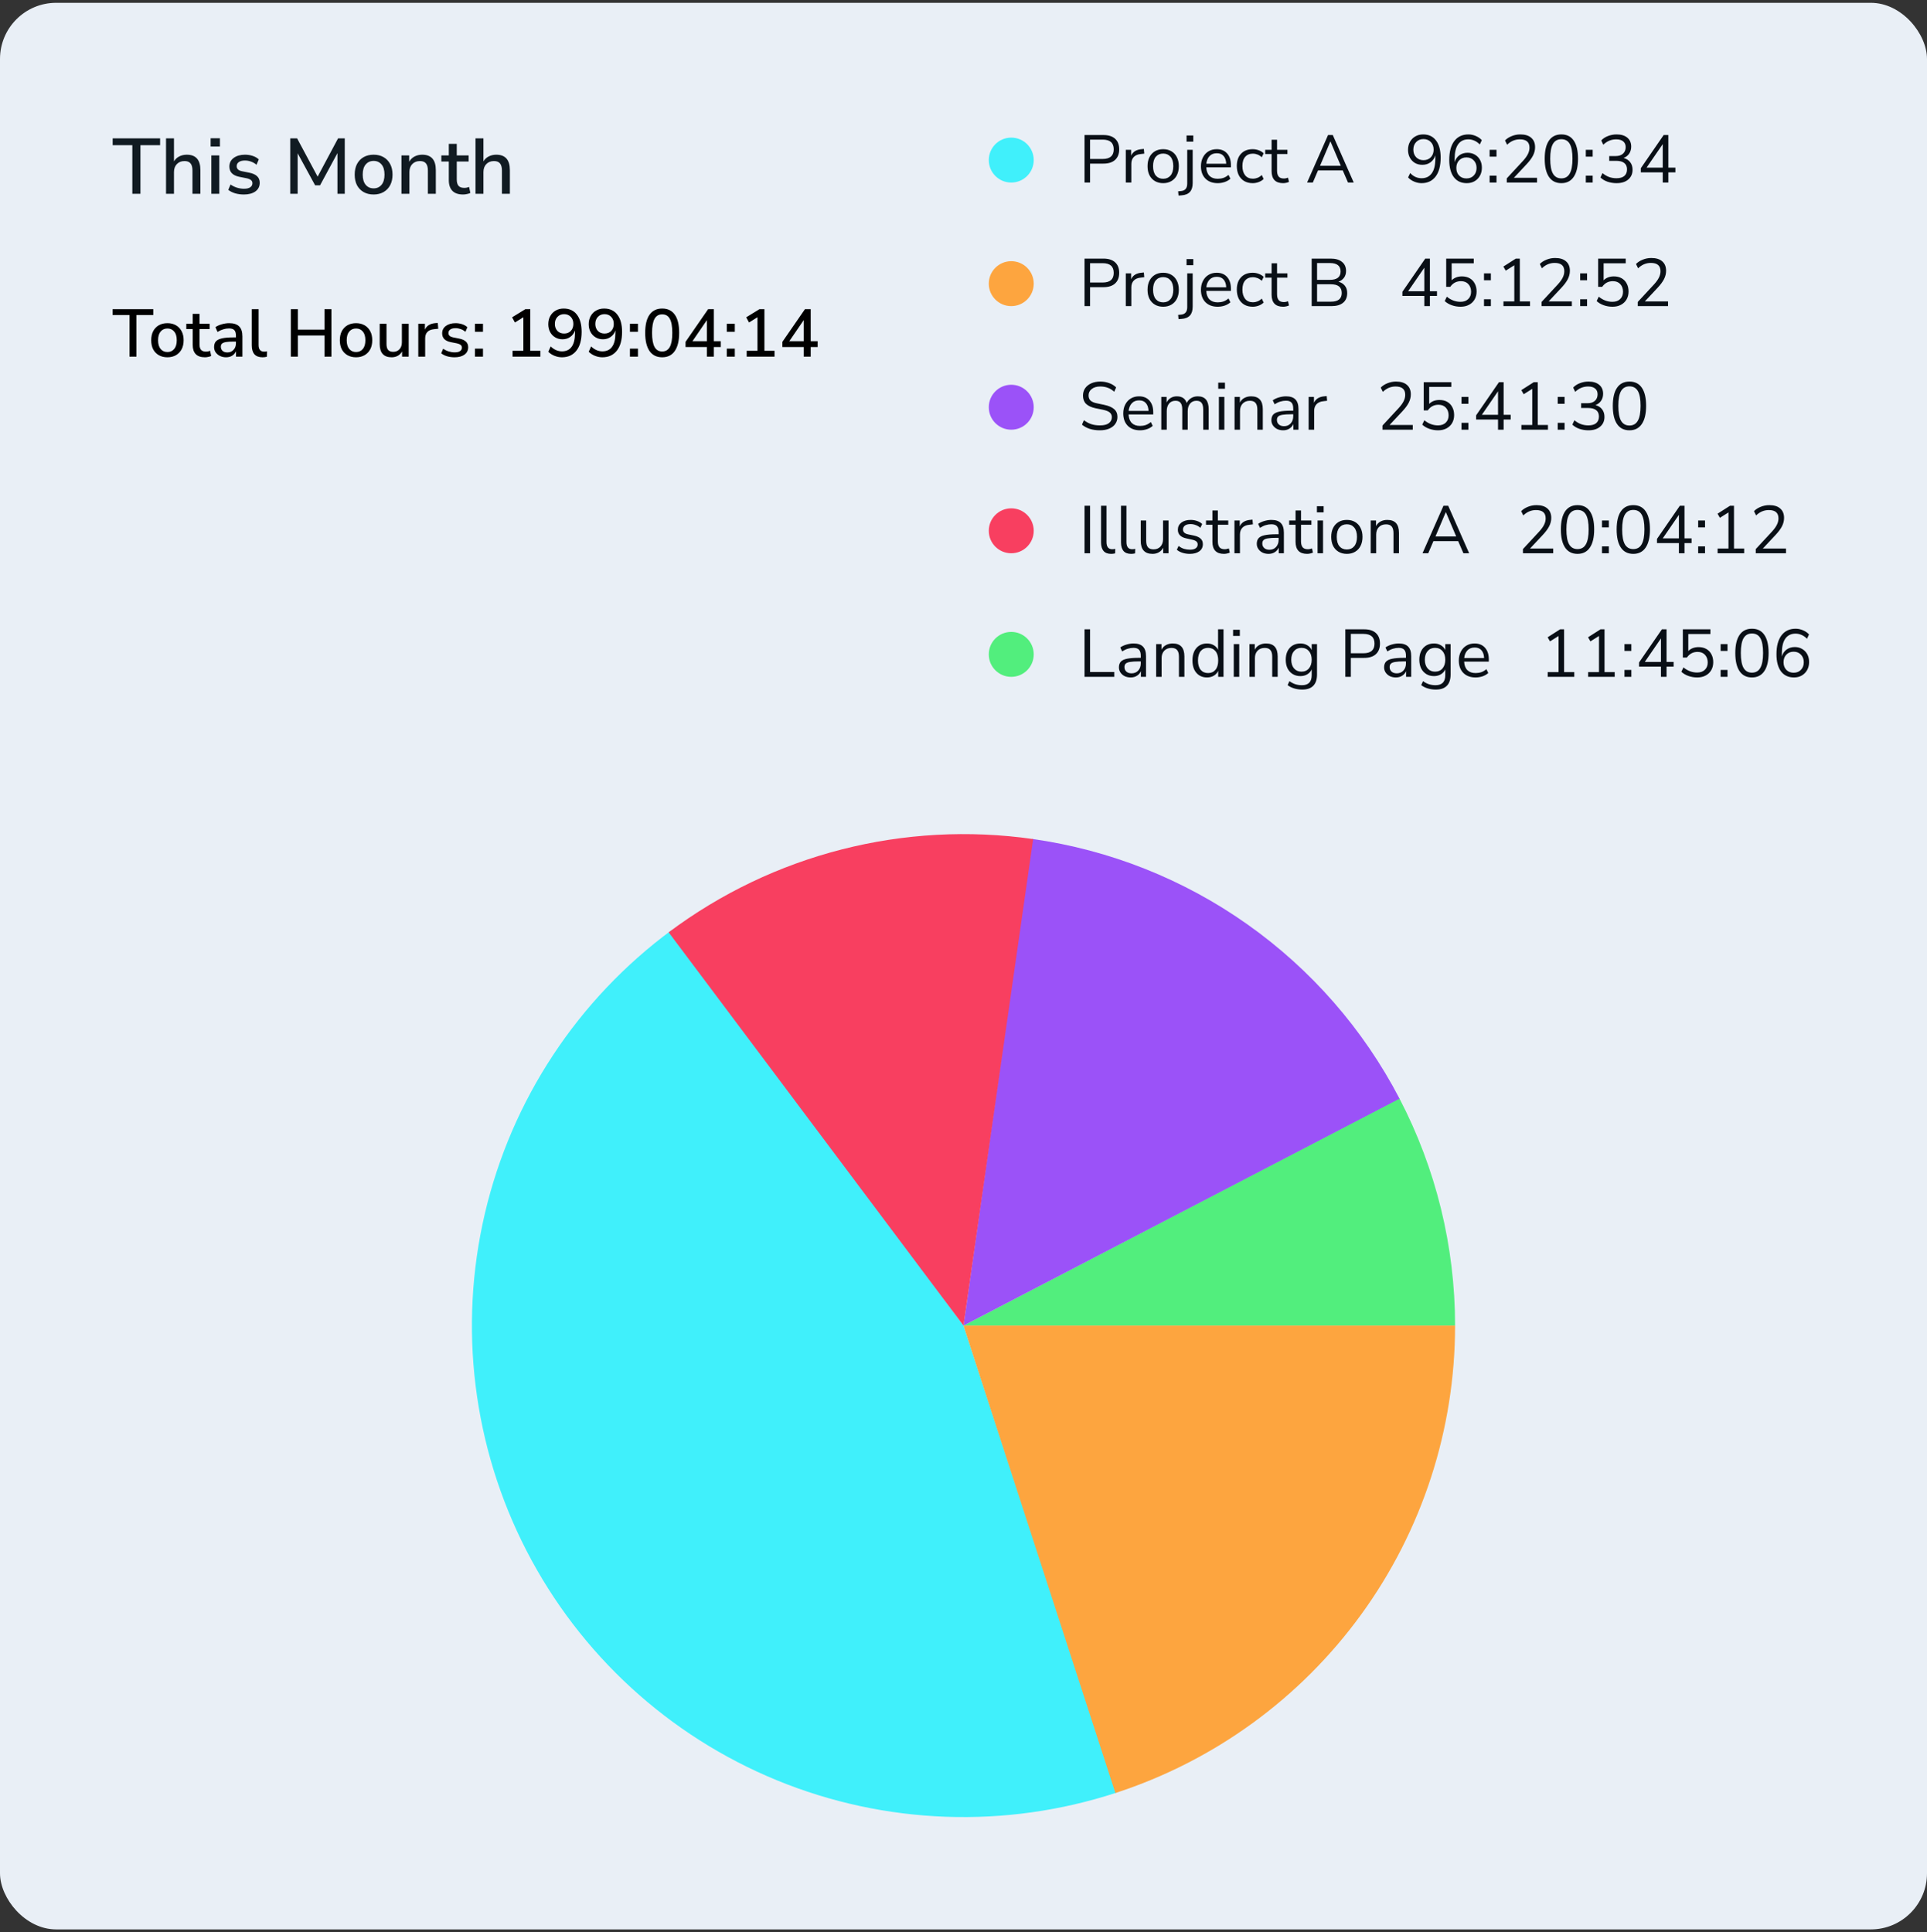 <svg width="343" height="344" viewBox="0 0 343 344" fill="none" xmlns="http://www.w3.org/2000/svg">
<rect x="0" y="0" width="343" height="344" fill="#333333" stroke="none"/>
<rect y="0.5" width="343" height="343" rx="10" fill="#E9EFF6"/>
<path d="M23.556 34.5V25.848H20.056V24.63H28.498V25.848H24.998V34.5H23.556ZM29.553 34.5V24.63H30.967V28.732C31.2 28.34 31.513 28.046 31.905 27.85C32.306 27.645 32.754 27.542 33.249 27.542C34.863 27.542 35.671 28.457 35.671 30.286V34.5H34.257V30.37C34.257 29.782 34.14 29.353 33.907 29.082C33.683 28.811 33.328 28.676 32.843 28.676C32.273 28.676 31.816 28.858 31.471 29.222C31.135 29.577 30.967 30.048 30.967 30.636V34.5H29.553ZM37.493 26.086V24.616H39.145V26.086H37.493ZM37.619 34.5V27.668H39.033V34.5H37.619ZM43.417 34.626C42.857 34.626 42.335 34.556 41.849 34.416C41.364 34.267 40.958 34.061 40.631 33.8L41.037 32.848C41.383 33.091 41.761 33.277 42.171 33.408C42.591 33.539 43.011 33.604 43.431 33.604C43.926 33.604 44.299 33.515 44.551 33.338C44.803 33.161 44.929 32.923 44.929 32.624C44.929 32.381 44.845 32.195 44.677 32.064C44.509 31.924 44.257 31.817 43.921 31.742L42.591 31.476C41.415 31.233 40.827 30.627 40.827 29.656C40.827 29.012 41.084 28.499 41.597 28.116C42.111 27.733 42.783 27.542 43.613 27.542C44.089 27.542 44.542 27.612 44.971 27.752C45.41 27.892 45.774 28.102 46.063 28.382L45.657 29.334C45.377 29.091 45.055 28.905 44.691 28.774C44.327 28.643 43.968 28.578 43.613 28.578C43.128 28.578 42.759 28.671 42.507 28.858C42.255 29.035 42.129 29.278 42.129 29.586C42.129 30.053 42.437 30.351 43.053 30.482L44.383 30.748C44.99 30.869 45.447 31.075 45.755 31.364C46.073 31.653 46.231 32.045 46.231 32.54C46.231 33.193 45.975 33.707 45.461 34.08C44.948 34.444 44.267 34.626 43.417 34.626ZM51.664 34.5V24.63H52.882L56.536 31.448L60.176 24.63H61.366V34.5H60.064V27.262L56.97 32.988H56.088L52.98 27.29V34.5H51.664ZM66.509 34.626C65.818 34.626 65.221 34.481 64.717 34.192C64.213 33.903 63.821 33.497 63.541 32.974C63.27 32.442 63.135 31.812 63.135 31.084C63.135 30.356 63.27 29.731 63.541 29.208C63.821 28.676 64.213 28.265 64.717 27.976C65.221 27.687 65.818 27.542 66.509 27.542C67.181 27.542 67.769 27.687 68.273 27.976C68.777 28.265 69.169 28.676 69.449 29.208C69.729 29.731 69.869 30.356 69.869 31.084C69.869 31.812 69.729 32.442 69.449 32.974C69.169 33.497 68.777 33.903 68.273 34.192C67.769 34.481 67.181 34.626 66.509 34.626ZM66.509 33.534C67.088 33.534 67.554 33.324 67.909 32.904C68.263 32.484 68.441 31.877 68.441 31.084C68.441 30.291 68.263 29.689 67.909 29.278C67.554 28.858 67.088 28.648 66.509 28.648C65.921 28.648 65.45 28.858 65.095 29.278C64.74 29.689 64.563 30.291 64.563 31.084C64.563 31.877 64.74 32.484 65.095 32.904C65.45 33.324 65.921 33.534 66.509 33.534ZM71.457 34.5V27.668H72.829V28.802C73.062 28.391 73.38 28.079 73.781 27.864C74.192 27.649 74.649 27.542 75.153 27.542C76.768 27.542 77.575 28.457 77.575 30.286V34.5H76.161V30.37C76.161 29.782 76.044 29.353 75.811 29.082C75.587 28.811 75.232 28.676 74.747 28.676C74.178 28.676 73.72 28.858 73.375 29.222C73.039 29.577 72.871 30.048 72.871 30.636V34.5H71.457ZM82.435 34.626C81.577 34.626 80.937 34.407 80.517 33.968C80.097 33.529 79.887 32.895 79.887 32.064V28.76H78.557V27.668H79.887V25.61H81.301V27.668H83.415V28.76H81.301V31.952C81.301 32.447 81.404 32.82 81.609 33.072C81.824 33.324 82.169 33.45 82.645 33.45C82.795 33.45 82.939 33.436 83.079 33.408C83.219 33.371 83.359 33.329 83.499 33.282L83.723 34.346C83.583 34.43 83.387 34.495 83.135 34.542C82.893 34.598 82.659 34.626 82.435 34.626ZM84.637 34.5V24.63H86.051V28.732C86.284 28.34 86.597 28.046 86.989 27.85C87.39 27.645 87.838 27.542 88.333 27.542C89.947 27.542 90.755 28.457 90.755 30.286V34.5H89.341V30.37C89.341 29.782 89.224 29.353 88.991 29.082C88.767 28.811 88.412 28.676 87.927 28.676C87.357 28.676 86.9 28.858 86.555 29.222C86.219 29.577 86.051 30.048 86.051 30.636V34.5H84.637Z" fill="#111B22"/>
<path d="M23.048 63.5V56.084H20.048V55.04H27.284V56.084H24.284V63.5H23.048ZM29.806 63.608C29.214 63.608 28.702 63.484 28.27 63.236C27.838 62.988 27.502 62.64 27.262 62.192C27.03 61.736 26.914 61.196 26.914 60.572C26.914 59.948 27.03 59.412 27.262 58.964C27.502 58.508 27.838 58.156 28.27 57.908C28.702 57.66 29.214 57.536 29.806 57.536C30.382 57.536 30.886 57.66 31.318 57.908C31.75 58.156 32.086 58.508 32.326 58.964C32.566 59.412 32.686 59.948 32.686 60.572C32.686 61.196 32.566 61.736 32.326 62.192C32.086 62.64 31.75 62.988 31.318 63.236C30.886 63.484 30.382 63.608 29.806 63.608ZM29.806 62.672C30.302 62.672 30.702 62.492 31.006 62.132C31.31 61.772 31.462 61.252 31.462 60.572C31.462 59.892 31.31 59.376 31.006 59.024C30.702 58.664 30.302 58.484 29.806 58.484C29.302 58.484 28.898 58.664 28.594 59.024C28.29 59.376 28.138 59.892 28.138 60.572C28.138 61.252 28.29 61.772 28.594 62.132C28.898 62.492 29.302 62.672 29.806 62.672ZM36.485 63.608C35.749 63.608 35.201 63.42 34.841 63.044C34.481 62.668 34.301 62.124 34.301 61.412V58.58H33.161V57.644H34.301V55.88H35.513V57.644H37.325V58.58H35.513V61.316C35.513 61.74 35.601 62.06 35.777 62.276C35.961 62.492 36.257 62.6 36.665 62.6C36.793 62.6 36.917 62.588 37.037 62.564C37.157 62.532 37.277 62.496 37.397 62.456L37.589 63.368C37.469 63.44 37.301 63.496 37.085 63.536C36.877 63.584 36.677 63.608 36.485 63.608ZM40.243 63.608C39.836 63.608 39.471 63.528 39.151 63.368C38.831 63.208 38.575 62.992 38.383 62.72C38.2 62.448 38.108 62.14 38.108 61.796C38.108 61.364 38.215 61.024 38.431 60.776C38.656 60.528 39.02 60.348 39.523 60.236C40.035 60.124 40.724 60.068 41.587 60.068H41.995V59.756C41.995 59.3 41.9 58.972 41.708 58.772C41.516 58.572 41.2 58.472 40.76 58.472C40.423 58.472 40.087 58.524 39.752 58.628C39.416 58.724 39.072 58.88 38.719 59.096L38.347 58.244C38.651 58.028 39.032 57.856 39.487 57.728C39.944 57.6 40.38 57.536 40.795 57.536C41.596 57.536 42.188 57.728 42.572 58.112C42.956 58.488 43.148 59.08 43.148 59.888V63.5H42.008V62.528C41.864 62.864 41.639 63.128 41.336 63.32C41.032 63.512 40.667 63.608 40.243 63.608ZM40.483 62.744C40.916 62.744 41.276 62.592 41.563 62.288C41.852 61.984 41.995 61.6 41.995 61.136V60.812H41.599C41.016 60.812 40.556 60.84 40.219 60.896C39.892 60.952 39.656 61.048 39.511 61.184C39.376 61.312 39.307 61.492 39.307 61.724C39.307 62.028 39.411 62.276 39.62 62.468C39.828 62.652 40.115 62.744 40.483 62.744ZM46.725 63.608C46.085 63.608 45.605 63.428 45.285 63.068C44.973 62.708 44.817 62.18 44.817 61.484V55.04H46.029V61.412C46.029 62.204 46.353 62.6 47.001 62.6C47.097 62.6 47.185 62.596 47.265 62.588C47.353 62.58 47.441 62.564 47.529 62.54L47.505 63.512C47.233 63.576 46.973 63.608 46.725 63.608ZM51.769 63.5V55.04H53.017V58.688H57.757V55.04H58.993V63.5H57.757V59.732H53.017V63.5H51.769ZM63.38 63.608C62.788 63.608 62.276 63.484 61.844 63.236C61.412 62.988 61.076 62.64 60.836 62.192C60.604 61.736 60.488 61.196 60.488 60.572C60.488 59.948 60.604 59.412 60.836 58.964C61.076 58.508 61.412 58.156 61.844 57.908C62.276 57.66 62.788 57.536 63.38 57.536C63.956 57.536 64.46 57.66 64.892 57.908C65.324 58.156 65.66 58.508 65.9 58.964C66.14 59.412 66.26 59.948 66.26 60.572C66.26 61.196 66.14 61.736 65.9 62.192C65.66 62.64 65.324 62.988 64.892 63.236C64.46 63.484 63.956 63.608 63.38 63.608ZM63.38 62.672C63.876 62.672 64.276 62.492 64.58 62.132C64.884 61.772 65.036 61.252 65.036 60.572C65.036 59.892 64.884 59.376 64.58 59.024C64.276 58.664 63.876 58.484 63.38 58.484C62.876 58.484 62.472 58.664 62.168 59.024C61.864 59.376 61.712 59.892 61.712 60.572C61.712 61.252 61.864 61.772 62.168 62.132C62.472 62.492 62.876 62.672 63.38 62.672ZM69.71 63.608C68.293 63.608 67.585 62.82 67.585 61.244V57.644H68.797V61.256C68.797 61.728 68.894 62.076 69.085 62.3C69.278 62.524 69.582 62.636 69.998 62.636C70.454 62.636 70.822 62.484 71.102 62.18C71.389 61.876 71.534 61.468 71.534 60.956V57.644H72.746V63.5H71.57V62.564C71.377 62.908 71.121 63.168 70.802 63.344C70.481 63.52 70.118 63.608 69.71 63.608ZM74.454 63.5V57.644H75.63V58.688C75.934 57.992 76.566 57.604 77.526 57.524L77.922 57.5L78.006 58.532L77.274 58.604C76.21 58.708 75.678 59.256 75.678 60.248V63.5H74.454ZM80.924 63.608C80.444 63.608 79.996 63.548 79.579 63.428C79.163 63.3 78.816 63.124 78.535 62.9L78.883 62.084C79.18 62.292 79.504 62.452 79.856 62.564C80.216 62.676 80.576 62.732 80.936 62.732C81.359 62.732 81.68 62.656 81.895 62.504C82.112 62.352 82.219 62.148 82.219 61.892C82.219 61.684 82.147 61.524 82.004 61.412C81.859 61.292 81.644 61.2 81.356 61.136L80.216 60.908C79.207 60.7 78.704 60.18 78.704 59.348C78.704 58.796 78.924 58.356 79.364 58.028C79.803 57.7 80.379 57.536 81.091 57.536C81.499 57.536 81.888 57.596 82.255 57.716C82.632 57.836 82.944 58.016 83.192 58.256L82.844 59.072C82.603 58.864 82.328 58.704 82.016 58.592C81.704 58.48 81.395 58.424 81.091 58.424C80.675 58.424 80.359 58.504 80.144 58.664C79.927 58.816 79.82 59.024 79.82 59.288C79.82 59.688 80.084 59.944 80.612 60.056L81.751 60.284C82.272 60.388 82.663 60.564 82.927 60.812C83.2 61.06 83.335 61.396 83.335 61.82C83.335 62.38 83.115 62.82 82.675 63.14C82.236 63.452 81.651 63.608 80.924 63.608ZM84.54 59.072V57.644H85.968V59.072H84.54ZM84.54 63.5V62.072H85.968V63.5H84.54ZM91.236 63.5V62.456H93.156V56.48L91.656 57.416L91.152 56.492L93.516 55.04H94.392V62.456H96.192V63.5H91.236ZM100.015 63.608C99.575 63.608 99.135 63.52 98.695 63.344C98.263 63.168 97.895 62.928 97.591 62.624L98.023 61.676C98.319 61.964 98.639 62.184 98.983 62.336C99.327 62.48 99.675 62.552 100.027 62.552C100.779 62.552 101.351 62.284 101.743 61.748C102.143 61.204 102.343 60.396 102.343 59.324V58.832C102.183 59.32 101.903 59.704 101.503 59.984C101.111 60.264 100.651 60.404 100.123 60.404C99.635 60.404 99.199 60.288 98.815 60.056C98.431 59.824 98.131 59.508 97.915 59.108C97.699 58.7 97.591 58.236 97.591 57.716C97.591 57.172 97.707 56.692 97.939 56.276C98.171 55.852 98.491 55.524 98.899 55.292C99.315 55.052 99.791 54.932 100.327 54.932C101.351 54.932 102.139 55.296 102.691 56.024C103.251 56.752 103.531 57.772 103.531 59.084C103.531 60.532 103.219 61.648 102.595 62.432C101.979 63.216 101.119 63.608 100.015 63.608ZM100.411 59.384C100.899 59.384 101.295 59.228 101.599 58.916C101.903 58.596 102.055 58.18 102.055 57.668C102.055 57.156 101.903 56.74 101.599 56.42C101.295 56.092 100.899 55.928 100.411 55.928C99.923 55.928 99.527 56.092 99.223 56.42C98.919 56.74 98.767 57.156 98.767 57.668C98.767 58.18 98.919 58.596 99.223 58.916C99.527 59.228 99.923 59.384 100.411 59.384ZM107.211 63.608C106.771 63.608 106.331 63.52 105.891 63.344C105.459 63.168 105.091 62.928 104.787 62.624L105.219 61.676C105.515 61.964 105.835 62.184 106.179 62.336C106.523 62.48 106.871 62.552 107.223 62.552C107.975 62.552 108.547 62.284 108.939 61.748C109.339 61.204 109.539 60.396 109.539 59.324V58.832C109.379 59.32 109.099 59.704 108.699 59.984C108.307 60.264 107.847 60.404 107.319 60.404C106.831 60.404 106.395 60.288 106.011 60.056C105.627 59.824 105.327 59.508 105.111 59.108C104.895 58.7 104.787 58.236 104.787 57.716C104.787 57.172 104.903 56.692 105.135 56.276C105.367 55.852 105.687 55.524 106.095 55.292C106.511 55.052 106.987 54.932 107.523 54.932C108.547 54.932 109.335 55.296 109.887 56.024C110.447 56.752 110.727 57.772 110.727 59.084C110.727 60.532 110.415 61.648 109.791 62.432C109.175 63.216 108.315 63.608 107.211 63.608ZM107.607 59.384C108.095 59.384 108.491 59.228 108.795 58.916C109.099 58.596 109.251 58.18 109.251 57.668C109.251 57.156 109.099 56.74 108.795 56.42C108.491 56.092 108.095 55.928 107.607 55.928C107.119 55.928 106.723 56.092 106.419 56.42C106.115 56.74 105.963 57.156 105.963 57.668C105.963 58.18 106.115 58.596 106.419 58.916C106.723 59.228 107.119 59.384 107.607 59.384ZM112.126 59.072V57.644H113.554V59.072H112.126ZM112.126 63.5V62.072H113.554V63.5H112.126ZM117.866 63.608C116.882 63.608 116.13 63.236 115.61 62.492C115.098 61.74 114.842 60.664 114.842 59.264C114.842 57.84 115.098 56.764 115.61 56.036C116.13 55.3 116.882 54.932 117.866 54.932C118.858 54.932 119.61 55.3 120.122 56.036C120.634 56.764 120.89 57.836 120.89 59.252C120.89 60.66 120.63 61.74 120.11 62.492C119.598 63.236 118.85 63.608 117.866 63.608ZM117.866 62.576C118.474 62.576 118.926 62.308 119.222 61.772C119.518 61.236 119.666 60.396 119.666 59.252C119.666 58.108 119.518 57.276 119.222 56.756C118.934 56.228 118.482 55.964 117.866 55.964C117.258 55.964 116.806 56.228 116.51 56.756C116.214 57.284 116.066 58.116 116.066 59.252C116.066 60.396 116.214 61.236 116.51 61.772C116.806 62.308 117.258 62.576 117.866 62.576ZM125.829 63.5V61.784H122.025V60.86L126.045 55.04H127.065V60.74H128.301V61.784H127.065V63.5H125.829ZM125.829 60.74V56.984L123.261 60.74H125.829ZM129.364 59.072V57.644H130.792V59.072H129.364ZM129.364 63.5V62.072H130.792V63.5H129.364ZM132.908 63.5V62.456H134.828V56.48L133.328 57.416L132.824 56.492L135.188 55.04H136.064V62.456H137.864V63.5H132.908ZM143.067 63.5V61.784H139.263V60.86L143.283 55.04H144.303V60.74H145.539V61.784H144.303V63.5H143.067ZM143.067 60.74V56.984L140.499 60.74H143.067Z" fill="black"/>
<circle cx="180" cy="28.5" r="4" fill="#40F0FB"/>
<path d="M193.044 32.5V24.04H196.392C197.304 24.04 198 24.26 198.48 24.7C198.968 25.14 199.212 25.768 199.212 26.584C199.212 27.392 198.968 28.02 198.48 28.468C198 28.908 197.304 29.128 196.392 29.128H194.028V32.5H193.044ZM194.028 28.3H196.272C197.584 28.3 198.24 27.728 198.24 26.584C198.24 25.432 197.584 24.856 196.272 24.856H194.028V28.3ZM200.389 32.5V26.668H201.337V27.712C201.649 27.008 202.289 26.62 203.257 26.548L203.605 26.512L203.677 27.352L203.065 27.424C202.513 27.472 202.093 27.648 201.805 27.952C201.517 28.248 201.373 28.656 201.373 29.176V32.5H200.389ZM207.043 32.608C206.475 32.608 205.983 32.484 205.567 32.236C205.151 31.988 204.827 31.64 204.595 31.192C204.371 30.736 204.259 30.2 204.259 29.584C204.259 28.968 204.371 28.436 204.595 27.988C204.827 27.532 205.151 27.18 205.567 26.932C205.983 26.684 206.475 26.56 207.043 26.56C207.603 26.56 208.091 26.684 208.507 26.932C208.931 27.18 209.255 27.532 209.479 27.988C209.711 28.436 209.827 28.968 209.827 29.584C209.827 30.2 209.711 30.736 209.479 31.192C209.255 31.64 208.931 31.988 208.507 32.236C208.091 32.484 207.603 32.608 207.043 32.608ZM207.043 31.828C207.587 31.828 208.023 31.636 208.351 31.252C208.679 30.86 208.843 30.304 208.843 29.584C208.843 28.856 208.679 28.3 208.351 27.916C208.023 27.532 207.587 27.34 207.043 27.34C206.491 27.34 206.051 27.532 205.723 27.916C205.403 28.3 205.243 28.856 205.243 29.584C205.243 30.304 205.403 30.86 205.723 31.252C206.051 31.636 206.491 31.828 207.043 31.828ZM211.203 25.216V24.124H212.403V25.216H211.203ZM209.775 34.816L209.703 34.06L210.219 34.012C210.955 33.948 211.323 33.504 211.323 32.68V26.668H212.295V32.584C212.295 33.28 212.131 33.808 211.803 34.168C211.475 34.528 210.971 34.732 210.291 34.78L209.775 34.816ZM216.751 32.608C215.831 32.608 215.103 32.34 214.567 31.804C214.031 31.26 213.763 30.524 213.763 29.596C213.763 28.996 213.883 28.468 214.123 28.012C214.363 27.548 214.691 27.192 215.107 26.944C215.531 26.688 216.019 26.56 216.571 26.56C217.363 26.56 217.983 26.816 218.431 27.328C218.879 27.832 219.103 28.528 219.103 29.416V29.788H214.711C214.743 30.452 214.935 30.96 215.287 31.312C215.639 31.656 216.127 31.828 216.751 31.828C217.103 31.828 217.439 31.776 217.759 31.672C218.079 31.56 218.383 31.38 218.671 31.132L219.007 31.816C218.743 32.064 218.407 32.26 217.999 32.404C217.591 32.54 217.175 32.608 216.751 32.608ZM216.595 27.28C216.043 27.28 215.607 27.452 215.287 27.796C214.967 28.14 214.779 28.592 214.723 29.152H218.263C218.239 28.56 218.083 28.1 217.795 27.772C217.515 27.444 217.115 27.28 216.595 27.28ZM222.982 32.608C222.398 32.608 221.894 32.484 221.47 32.236C221.046 31.98 220.718 31.624 220.486 31.168C220.262 30.704 220.15 30.164 220.15 29.548C220.15 28.62 220.402 27.892 220.906 27.364C221.41 26.828 222.102 26.56 222.982 26.56C223.342 26.56 223.698 26.624 224.05 26.752C224.402 26.88 224.694 27.06 224.926 27.292L224.59 28C224.358 27.776 224.102 27.612 223.822 27.508C223.55 27.404 223.29 27.352 223.042 27.352C222.434 27.352 221.966 27.544 221.638 27.928C221.31 28.304 221.146 28.848 221.146 29.56C221.146 30.256 221.31 30.808 221.638 31.216C221.966 31.616 222.434 31.816 223.042 31.816C223.29 31.816 223.55 31.764 223.822 31.66C224.102 31.556 224.358 31.388 224.59 31.156L224.926 31.864C224.694 32.096 224.398 32.28 224.038 32.416C223.686 32.544 223.334 32.608 222.982 32.608ZM228.404 32.608C227.716 32.608 227.2 32.428 226.856 32.068C226.512 31.7 226.34 31.172 226.34 30.484V27.424H225.2V26.668H226.34V24.88H227.312V26.668H229.16V27.424H227.312V30.388C227.312 30.844 227.408 31.192 227.6 31.432C227.792 31.664 228.104 31.78 228.536 31.78C228.664 31.78 228.792 31.764 228.92 31.732C229.048 31.7 229.164 31.668 229.268 31.636L229.436 32.38C229.332 32.436 229.18 32.488 228.98 32.536C228.78 32.584 228.588 32.608 228.404 32.608ZM232.658 32.5L236.39 24.04H237.23L240.962 32.5H239.942L239.006 30.34H234.602L233.678 32.5H232.658ZM236.798 25.192L234.962 29.512H238.658L236.822 25.192H236.798Z" fill="#090F16"/>
<path d="M253.024 32.608C252.592 32.608 252.156 32.516 251.716 32.332C251.276 32.148 250.916 31.9 250.636 31.588L251.008 30.808C251.296 31.12 251.612 31.352 251.956 31.504C252.308 31.656 252.668 31.732 253.036 31.732C253.82 31.732 254.424 31.44 254.848 30.856C255.272 30.272 255.484 29.404 255.484 28.252V27.652C255.324 28.18 255.036 28.596 254.62 28.9C254.212 29.196 253.728 29.344 253.168 29.344C252.672 29.344 252.232 29.232 251.848 29.008C251.464 28.776 251.164 28.46 250.948 28.06C250.732 27.66 250.624 27.2 250.624 26.68C250.624 26.144 250.736 25.672 250.96 25.264C251.192 24.848 251.508 24.524 251.908 24.292C252.316 24.052 252.784 23.932 253.312 23.932C254.312 23.932 255.08 24.296 255.616 25.024C256.16 25.744 256.432 26.756 256.432 28.06C256.432 29.516 256.132 30.64 255.532 31.432C254.932 32.216 254.096 32.608 253.024 32.608ZM253.372 28.516C253.908 28.516 254.344 28.344 254.68 28C255.016 27.648 255.184 27.196 255.184 26.644C255.184 26.084 255.016 25.632 254.68 25.288C254.344 24.936 253.908 24.76 253.372 24.76C252.844 24.76 252.412 24.936 252.076 25.288C251.74 25.632 251.572 26.084 251.572 26.644C251.572 27.196 251.74 27.648 252.076 28C252.412 28.344 252.844 28.516 253.372 28.516ZM261.083 32.608C260.083 32.608 259.311 32.248 258.767 31.528C258.231 30.8 257.963 29.784 257.963 28.48C257.963 27.016 258.263 25.892 258.863 25.108C259.463 24.324 260.303 23.932 261.383 23.932C261.815 23.932 262.247 24.024 262.679 24.208C263.119 24.392 263.479 24.64 263.759 24.952L263.399 25.72C263.103 25.416 262.779 25.188 262.427 25.036C262.083 24.884 261.727 24.808 261.359 24.808C260.575 24.808 259.971 25.1 259.547 25.684C259.131 26.268 258.923 27.136 258.923 28.288V28.876C259.075 28.348 259.355 27.936 259.763 27.64C260.179 27.344 260.667 27.196 261.227 27.196C261.723 27.196 262.163 27.312 262.547 27.544C262.931 27.768 263.231 28.08 263.447 28.48C263.663 28.88 263.771 29.34 263.771 29.86C263.771 30.396 263.655 30.872 263.423 31.288C263.199 31.696 262.883 32.02 262.475 32.26C262.075 32.492 261.611 32.608 261.083 32.608ZM261.023 31.768C261.559 31.768 261.991 31.596 262.319 31.252C262.655 30.908 262.823 30.456 262.823 29.896C262.823 29.344 262.655 28.896 262.319 28.552C261.991 28.2 261.559 28.024 261.023 28.024C260.487 28.024 260.051 28.2 259.715 28.552C259.387 28.896 259.223 29.344 259.223 29.896C259.223 30.456 259.387 30.908 259.715 31.252C260.051 31.596 260.487 31.768 261.023 31.768ZM265.147 27.892V26.668H266.371V27.892H265.147ZM265.147 32.5V31.276H266.371V32.5H265.147ZM268.201 32.5V31.756L271.093 28.636C271.501 28.188 271.793 27.78 271.969 27.412C272.153 27.044 272.245 26.668 272.245 26.284C272.245 25.3 271.673 24.808 270.529 24.808C269.673 24.808 268.917 25.128 268.261 25.768L267.889 25C268.201 24.68 268.597 24.424 269.077 24.232C269.565 24.032 270.077 23.932 270.613 23.932C271.461 23.932 272.109 24.132 272.557 24.532C273.013 24.924 273.241 25.484 273.241 26.212C273.241 26.716 273.117 27.212 272.869 27.7C272.621 28.18 272.241 28.692 271.729 29.236L269.461 31.66H273.589V32.5H268.201ZM277.916 32.608C276.948 32.608 276.212 32.236 275.708 31.492C275.204 30.748 274.952 29.672 274.952 28.264C274.952 26.848 275.204 25.772 275.708 25.036C276.212 24.3 276.948 23.932 277.916 23.932C278.892 23.932 279.628 24.3 280.124 25.036C280.628 25.764 280.88 26.836 280.88 28.252C280.88 29.668 280.624 30.748 280.112 31.492C279.608 32.236 278.876 32.608 277.916 32.608ZM277.916 31.756C278.588 31.756 279.084 31.472 279.404 30.904C279.732 30.336 279.896 29.452 279.896 28.252C279.896 27.052 279.736 26.176 279.416 25.624C279.096 25.064 278.596 24.784 277.916 24.784C277.244 24.784 276.744 25.064 276.416 25.624C276.096 26.184 275.936 27.06 275.936 28.252C275.936 29.452 276.096 30.336 276.416 30.904C276.744 31.472 277.244 31.756 277.916 31.756ZM282.268 27.892V26.668H283.492V27.892H282.268ZM282.268 32.5V31.276H283.492V32.5H282.268ZM287.746 32.608C287.186 32.608 286.654 32.524 286.15 32.356C285.646 32.18 285.222 31.928 284.878 31.6L285.238 30.82C285.63 31.14 286.026 31.372 286.426 31.516C286.826 31.66 287.258 31.732 287.722 31.732C288.33 31.732 288.794 31.6 289.114 31.336C289.442 31.064 289.606 30.668 289.606 30.148C289.606 29.652 289.442 29.276 289.114 29.02C288.786 28.764 288.31 28.636 287.686 28.636H286.438V27.784H287.602C288.146 27.784 288.574 27.644 288.886 27.364C289.206 27.076 289.366 26.684 289.366 26.188C289.366 25.748 289.218 25.408 288.922 25.168C288.634 24.928 288.222 24.808 287.686 24.808C286.806 24.808 286.038 25.128 285.382 25.768L285.022 25C285.334 24.664 285.73 24.404 286.21 24.22C286.698 24.028 287.21 23.932 287.746 23.932C288.562 23.932 289.198 24.124 289.654 24.508C290.118 24.892 290.35 25.424 290.35 26.104C290.35 26.576 290.23 26.992 289.99 27.352C289.75 27.704 289.418 27.96 288.994 28.12C289.498 28.256 289.89 28.508 290.17 28.876C290.45 29.236 290.59 29.684 290.59 30.22C290.59 30.948 290.334 31.528 289.822 31.96C289.318 32.392 288.626 32.608 287.746 32.608ZM295.962 32.5V30.688H292.062V29.944L296.13 24.04H296.958V29.848H298.217V30.688H296.958V32.5H295.962ZM295.962 29.848V25.66L293.082 29.848H295.962Z" fill="#090F16"/>
<circle cx="180" cy="116.5" r="4" fill="#52EE7D"/>
<path d="M193.044 120.5V112.04H194.028V119.636H198.336V120.5H193.044ZM201.264 120.608C200.864 120.608 200.504 120.532 200.184 120.38C199.872 120.22 199.624 120.004 199.44 119.732C199.256 119.46 199.164 119.156 199.164 118.82C199.164 118.396 199.272 118.06 199.488 117.812C199.712 117.564 200.076 117.388 200.58 117.284C201.092 117.172 201.788 117.116 202.668 117.116H203.052V116.744C203.052 116.248 202.948 115.892 202.74 115.676C202.54 115.452 202.216 115.34 201.768 115.34C201.416 115.34 201.076 115.392 200.748 115.496C200.42 115.592 200.084 115.752 199.74 115.976L199.404 115.268C199.708 115.052 200.076 114.88 200.508 114.752C200.948 114.624 201.368 114.56 201.768 114.56C202.52 114.56 203.076 114.744 203.436 115.112C203.804 115.48 203.988 116.052 203.988 116.828V120.5H203.076V119.492C202.924 119.836 202.688 120.108 202.368 120.308C202.056 120.508 201.688 120.608 201.264 120.608ZM201.42 119.876C201.9 119.876 202.292 119.712 202.596 119.384C202.9 119.048 203.052 118.624 203.052 118.112V117.752H202.68C202.032 117.752 201.52 117.784 201.144 117.848C200.776 117.904 200.516 118.008 200.364 118.16C200.22 118.304 200.148 118.504 200.148 118.76C200.148 119.088 200.26 119.356 200.484 119.564C200.716 119.772 201.028 119.876 201.42 119.876ZM205.791 120.5V114.668H206.739V115.664C206.931 115.296 207.203 115.02 207.555 114.836C207.907 114.652 208.303 114.56 208.743 114.56C210.127 114.56 210.819 115.328 210.819 116.864V120.5H209.847V116.924C209.847 116.38 209.739 115.984 209.523 115.736C209.315 115.48 208.979 115.352 208.515 115.352C207.979 115.352 207.551 115.52 207.231 115.856C206.919 116.184 206.763 116.624 206.763 117.176V120.5H205.791ZM214.831 120.608C214.311 120.608 213.855 120.484 213.463 120.236C213.079 119.988 212.779 119.64 212.563 119.192C212.355 118.736 212.251 118.2 212.251 117.584C212.251 116.96 212.355 116.424 212.563 115.976C212.779 115.52 213.079 115.172 213.463 114.932C213.855 114.684 214.311 114.56 214.831 114.56C215.287 114.56 215.687 114.66 216.031 114.86C216.383 115.06 216.643 115.336 216.811 115.688V112.04H217.783V120.5H216.835V119.432C216.667 119.8 216.407 120.088 216.055 120.296C215.703 120.504 215.295 120.608 214.831 120.608ZM215.035 119.828C215.579 119.828 216.015 119.636 216.343 119.252C216.671 118.86 216.835 118.304 216.835 117.584C216.835 116.856 216.671 116.3 216.343 115.916C216.015 115.532 215.579 115.34 215.035 115.34C214.483 115.34 214.043 115.532 213.715 115.916C213.395 116.3 213.235 116.856 213.235 117.584C213.235 118.304 213.395 118.86 213.715 119.252C214.043 119.636 214.483 119.828 215.035 119.828ZM219.487 113.216V112.124H220.687V113.216H219.487ZM219.607 120.5V114.668H220.579V120.5H219.607ZM222.396 120.5V114.668H223.344V115.664C223.536 115.296 223.808 115.02 224.16 114.836C224.512 114.652 224.908 114.56 225.348 114.56C226.732 114.56 227.424 115.328 227.424 116.864V120.5H226.452V116.924C226.452 116.38 226.344 115.984 226.128 115.736C225.92 115.48 225.584 115.352 225.12 115.352C224.584 115.352 224.156 115.52 223.836 115.856C223.524 116.184 223.368 116.624 223.368 117.176V120.5H222.396ZM231.797 122.768C231.293 122.768 230.817 122.7 230.369 122.564C229.929 122.436 229.537 122.24 229.193 121.976L229.517 121.268C229.877 121.524 230.233 121.708 230.585 121.82C230.945 121.932 231.333 121.988 231.749 121.988C232.901 121.988 233.477 121.396 233.477 120.212V119.18C233.309 119.548 233.045 119.84 232.685 120.056C232.333 120.264 231.929 120.368 231.473 120.368C230.937 120.368 230.473 120.244 230.081 119.996C229.689 119.748 229.385 119.408 229.169 118.976C228.961 118.536 228.857 118.028 228.857 117.452C228.857 116.876 228.961 116.372 229.169 115.94C229.385 115.5 229.689 115.16 230.081 114.92C230.473 114.68 230.937 114.56 231.473 114.56C231.929 114.56 232.333 114.664 232.685 114.872C233.045 115.08 233.309 115.364 233.477 115.724V114.668H234.425V120.08C234.425 120.976 234.201 121.648 233.753 122.096C233.313 122.544 232.661 122.768 231.797 122.768ZM231.653 119.576C232.213 119.576 232.657 119.384 232.985 119C233.313 118.616 233.477 118.1 233.477 117.452C233.477 116.804 233.313 116.292 232.985 115.916C232.657 115.532 232.213 115.34 231.653 115.34C231.101 115.34 230.661 115.532 230.333 115.916C230.005 116.292 229.841 116.804 229.841 117.452C229.841 118.1 230.005 118.616 230.333 119C230.661 119.384 231.101 119.576 231.653 119.576ZM239.462 120.5V112.04H242.81C243.722 112.04 244.418 112.26 244.898 112.7C245.386 113.14 245.63 113.768 245.63 114.584C245.63 115.392 245.386 116.02 244.898 116.468C244.418 116.908 243.722 117.128 242.81 117.128H240.446V120.5H239.462ZM240.446 116.3H242.69C244.002 116.3 244.658 115.728 244.658 114.584C244.658 113.432 244.002 112.856 242.69 112.856H240.446V116.3ZM248.467 120.608C248.067 120.608 247.707 120.532 247.387 120.38C247.075 120.22 246.827 120.004 246.643 119.732C246.459 119.46 246.367 119.156 246.367 118.82C246.367 118.396 246.475 118.06 246.691 117.812C246.915 117.564 247.279 117.388 247.783 117.284C248.295 117.172 248.991 117.116 249.871 117.116H250.255V116.744C250.255 116.248 250.151 115.892 249.943 115.676C249.743 115.452 249.419 115.34 248.971 115.34C248.619 115.34 248.279 115.392 247.951 115.496C247.623 115.592 247.287 115.752 246.943 115.976L246.607 115.268C246.911 115.052 247.279 114.88 247.711 114.752C248.151 114.624 248.571 114.56 248.971 114.56C249.723 114.56 250.279 114.744 250.639 115.112C251.007 115.48 251.191 116.052 251.191 116.828V120.5H250.279V119.492C250.127 119.836 249.891 120.108 249.571 120.308C249.259 120.508 248.891 120.608 248.467 120.608ZM248.623 119.876C249.103 119.876 249.495 119.712 249.799 119.384C250.103 119.048 250.255 118.624 250.255 118.112V117.752H249.883C249.235 117.752 248.723 117.784 248.347 117.848C247.979 117.904 247.719 118.008 247.567 118.16C247.423 118.304 247.351 118.504 247.351 118.76C247.351 119.088 247.463 119.356 247.687 119.564C247.919 119.772 248.231 119.876 248.623 119.876ZM255.574 122.768C255.07 122.768 254.594 122.7 254.146 122.564C253.706 122.436 253.314 122.24 252.97 121.976L253.294 121.268C253.654 121.524 254.01 121.708 254.362 121.82C254.722 121.932 255.11 121.988 255.526 121.988C256.678 121.988 257.254 121.396 257.254 120.212V119.18C257.086 119.548 256.822 119.84 256.462 120.056C256.11 120.264 255.706 120.368 255.25 120.368C254.714 120.368 254.25 120.244 253.858 119.996C253.466 119.748 253.162 119.408 252.946 118.976C252.738 118.536 252.634 118.028 252.634 117.452C252.634 116.876 252.738 116.372 252.946 115.94C253.162 115.5 253.466 115.16 253.858 114.92C254.25 114.68 254.714 114.56 255.25 114.56C255.706 114.56 256.11 114.664 256.462 114.872C256.822 115.08 257.086 115.364 257.254 115.724V114.668H258.202V120.08C258.202 120.976 257.978 121.648 257.53 122.096C257.09 122.544 256.438 122.768 255.574 122.768ZM255.43 119.576C255.99 119.576 256.434 119.384 256.762 119C257.09 118.616 257.254 118.1 257.254 117.452C257.254 116.804 257.09 116.292 256.762 115.916C256.434 115.532 255.99 115.34 255.43 115.34C254.878 115.34 254.438 115.532 254.11 115.916C253.782 116.292 253.618 116.804 253.618 117.452C253.618 118.1 253.782 118.616 254.11 119C254.438 119.384 254.878 119.576 255.43 119.576ZM262.653 120.608C261.733 120.608 261.005 120.34 260.469 119.804C259.933 119.26 259.665 118.524 259.665 117.596C259.665 116.996 259.785 116.468 260.025 116.012C260.265 115.548 260.593 115.192 261.009 114.944C261.433 114.688 261.921 114.56 262.473 114.56C263.265 114.56 263.885 114.816 264.333 115.328C264.781 115.832 265.005 116.528 265.005 117.416V117.788H260.613C260.645 118.452 260.837 118.96 261.189 119.312C261.541 119.656 262.029 119.828 262.653 119.828C263.005 119.828 263.341 119.776 263.661 119.672C263.981 119.56 264.285 119.38 264.573 119.132L264.909 119.816C264.645 120.064 264.309 120.26 263.901 120.404C263.493 120.54 263.077 120.608 262.653 120.608ZM262.497 115.28C261.945 115.28 261.509 115.452 261.189 115.796C260.869 116.14 260.681 116.592 260.625 117.152H264.165C264.141 116.56 263.985 116.1 263.697 115.772C263.417 115.444 263.017 115.28 262.497 115.28Z" fill="#090F16"/>
<path d="M275.488 120.5V119.66H277.42V113.228L275.896 114.188L275.476 113.456L277.696 112.04H278.404V119.66H280.216V120.5H275.488ZM282.683 120.5V119.66H284.615V113.228L283.091 114.188L282.671 113.456L284.891 112.04H285.599V119.66H287.411V120.5H282.683ZM289.147 115.892V114.668H290.371V115.892H289.147ZM289.147 120.5V119.276H290.371V120.5H289.147ZM295.645 120.5V118.688H291.745V117.944L295.813 112.04H296.641V117.848H297.901V118.688H296.641V120.5H295.645ZM295.645 117.848V113.66L292.765 117.848H295.645ZM302.096 120.608C301.552 120.608 301.032 120.52 300.536 120.344C300.04 120.168 299.62 119.92 299.276 119.6L299.648 118.82C300.392 119.428 301.204 119.732 302.084 119.732C302.668 119.732 303.128 119.568 303.464 119.24C303.8 118.912 303.968 118.48 303.968 117.944C303.968 117.392 303.808 116.94 303.488 116.588C303.168 116.236 302.728 116.06 302.168 116.06C301.36 116.06 300.724 116.396 300.26 117.068H299.54V112.04H304.448V112.88H300.512V115.904C300.976 115.44 301.588 115.208 302.348 115.208C302.876 115.208 303.336 115.32 303.728 115.544C304.12 115.768 304.42 116.084 304.628 116.492C304.844 116.892 304.952 117.36 304.952 117.896C304.952 118.424 304.836 118.892 304.604 119.3C304.372 119.708 304.04 120.028 303.608 120.26C303.184 120.492 302.68 120.608 302.096 120.608ZM306.268 115.892V114.668H307.492V115.892H306.268ZM306.268 120.5V119.276H307.492V120.5H306.268ZM311.842 120.608C310.874 120.608 310.138 120.236 309.634 119.492C309.13 118.748 308.878 117.672 308.878 116.264C308.878 114.848 309.13 113.772 309.634 113.036C310.138 112.3 310.874 111.932 311.842 111.932C312.818 111.932 313.554 112.3 314.05 113.036C314.554 113.764 314.806 114.836 314.806 116.252C314.806 117.668 314.55 118.748 314.038 119.492C313.534 120.236 312.802 120.608 311.842 120.608ZM311.842 119.756C312.514 119.756 313.01 119.472 313.33 118.904C313.658 118.336 313.822 117.452 313.822 116.252C313.822 115.052 313.662 114.176 313.342 113.624C313.022 113.064 312.522 112.784 311.842 112.784C311.17 112.784 310.67 113.064 310.342 113.624C310.022 114.184 309.862 115.06 309.862 116.252C309.862 117.452 310.022 118.336 310.342 118.904C310.67 119.472 311.17 119.756 311.842 119.756ZM319.326 120.608C318.326 120.608 317.554 120.248 317.01 119.528C316.474 118.8 316.206 117.784 316.206 116.48C316.206 115.016 316.506 113.892 317.106 113.108C317.706 112.324 318.546 111.932 319.626 111.932C320.058 111.932 320.49 112.024 320.922 112.208C321.362 112.392 321.722 112.64 322.002 112.952L321.642 113.72C321.346 113.416 321.022 113.188 320.67 113.036C320.326 112.884 319.97 112.808 319.602 112.808C318.818 112.808 318.214 113.1 317.79 113.684C317.374 114.268 317.166 115.136 317.166 116.288V116.876C317.318 116.348 317.598 115.936 318.006 115.64C318.422 115.344 318.91 115.196 319.47 115.196C319.966 115.196 320.406 115.312 320.79 115.544C321.174 115.768 321.474 116.08 321.69 116.48C321.906 116.88 322.014 117.34 322.014 117.86C322.014 118.396 321.898 118.872 321.666 119.288C321.442 119.696 321.126 120.02 320.718 120.26C320.318 120.492 319.854 120.608 319.326 120.608ZM319.266 119.768C319.802 119.768 320.234 119.596 320.562 119.252C320.898 118.908 321.066 118.456 321.066 117.896C321.066 117.344 320.898 116.896 320.562 116.552C320.234 116.2 319.802 116.024 319.266 116.024C318.73 116.024 318.294 116.2 317.958 116.552C317.63 116.896 317.466 117.344 317.466 117.896C317.466 118.456 317.63 118.908 317.958 119.252C318.294 119.596 318.73 119.768 319.266 119.768Z" fill="#090F16"/>
<circle cx="180" cy="94.5" r="4" fill="#F83F60"/>
<path d="M193.044 98.5V90.04H194.028V98.5H193.044ZM197.77 98.608C197.178 98.608 196.73 98.436 196.426 98.092C196.13 97.74 195.982 97.232 195.982 96.568V90.04H196.954V96.496C196.954 97.352 197.294 97.78 197.974 97.78C198.174 97.78 198.354 97.756 198.514 97.708L198.49 98.524C198.242 98.58 198.002 98.608 197.77 98.608ZM201.321 98.608C200.729 98.608 200.281 98.436 199.977 98.092C199.681 97.74 199.533 97.232 199.533 96.568V90.04H200.505V96.496C200.505 97.352 200.845 97.78 201.525 97.78C201.725 97.78 201.905 97.756 202.065 97.708L202.041 98.524C201.793 98.58 201.553 98.608 201.321 98.608ZM205.148 98.608C203.748 98.608 203.048 97.836 203.048 96.292V92.668H204.02V96.28C204.02 96.8 204.124 97.184 204.332 97.432C204.548 97.68 204.884 97.804 205.34 97.804C205.836 97.804 206.24 97.64 206.552 97.312C206.864 96.976 207.02 96.532 207.02 95.98V92.668H207.992V98.5H207.044V97.516C206.86 97.868 206.6 98.14 206.264 98.332C205.936 98.516 205.564 98.608 205.148 98.608ZM211.778 98.608C211.322 98.608 210.89 98.544 210.482 98.416C210.074 98.288 209.738 98.108 209.474 97.876L209.786 97.192C210.074 97.424 210.39 97.596 210.734 97.708C211.086 97.812 211.442 97.864 211.802 97.864C212.258 97.864 212.602 97.78 212.834 97.612C213.066 97.444 213.182 97.216 213.182 96.928C213.182 96.704 213.106 96.528 212.954 96.4C212.802 96.264 212.562 96.16 212.234 96.088L211.142 95.848C210.15 95.632 209.654 95.12 209.654 94.312C209.654 93.784 209.862 93.36 210.278 93.04C210.702 92.72 211.254 92.56 211.934 92.56C212.334 92.56 212.714 92.624 213.074 92.752C213.442 92.872 213.746 93.052 213.986 93.292L213.662 93.976C213.43 93.76 213.158 93.596 212.846 93.484C212.542 93.364 212.238 93.304 211.934 93.304C211.486 93.304 211.146 93.392 210.914 93.568C210.682 93.744 210.566 93.976 210.566 94.264C210.566 94.712 210.862 95 211.454 95.128L212.546 95.356C213.058 95.468 213.446 95.648 213.71 95.896C213.974 96.136 214.106 96.464 214.106 96.88C214.106 97.416 213.894 97.84 213.47 98.152C213.046 98.456 212.482 98.608 211.778 98.608ZM217.869 98.608C217.181 98.608 216.665 98.428 216.321 98.068C215.977 97.7 215.805 97.172 215.805 96.484V93.424H214.665V92.668H215.805V90.88H216.777V92.668H218.625V93.424H216.777V96.388C216.777 96.844 216.873 97.192 217.065 97.432C217.257 97.664 217.569 97.78 218.001 97.78C218.129 97.78 218.257 97.764 218.385 97.732C218.513 97.7 218.629 97.668 218.733 97.636L218.901 98.38C218.797 98.436 218.645 98.488 218.445 98.536C218.245 98.584 218.053 98.608 217.869 98.608ZM219.725 98.5V92.668H220.673V93.712C220.985 93.008 221.625 92.62 222.593 92.548L222.941 92.512L223.013 93.352L222.401 93.424C221.849 93.472 221.429 93.648 221.141 93.952C220.853 94.248 220.709 94.656 220.709 95.176V98.5H219.725ZM225.803 98.608C225.403 98.608 225.043 98.532 224.723 98.38C224.411 98.22 224.163 98.004 223.979 97.732C223.795 97.46 223.703 97.156 223.703 96.82C223.703 96.396 223.811 96.06 224.027 95.812C224.251 95.564 224.615 95.388 225.119 95.284C225.631 95.172 226.327 95.116 227.207 95.116H227.591V94.744C227.591 94.248 227.487 93.892 227.279 93.676C227.079 93.452 226.755 93.34 226.307 93.34C225.955 93.34 225.615 93.392 225.287 93.496C224.959 93.592 224.623 93.752 224.279 93.976L223.943 93.268C224.247 93.052 224.615 92.88 225.047 92.752C225.487 92.624 225.907 92.56 226.307 92.56C227.059 92.56 227.615 92.744 227.975 93.112C228.343 93.48 228.527 94.052 228.527 94.828V98.5H227.615V97.492C227.463 97.836 227.227 98.108 226.907 98.308C226.595 98.508 226.227 98.608 225.803 98.608ZM225.959 97.876C226.439 97.876 226.831 97.712 227.135 97.384C227.439 97.048 227.591 96.624 227.591 96.112V95.752H227.219C226.571 95.752 226.059 95.784 225.683 95.848C225.315 95.904 225.055 96.008 224.903 96.16C224.759 96.304 224.687 96.504 224.687 96.76C224.687 97.088 224.799 97.356 225.023 97.564C225.255 97.772 225.567 97.876 225.959 97.876ZM232.67 98.608C231.982 98.608 231.466 98.428 231.122 98.068C230.778 97.7 230.606 97.172 230.606 96.484V93.424H229.466V92.668H230.606V90.88H231.578V92.668H233.426V93.424H231.578V96.388C231.578 96.844 231.674 97.192 231.866 97.432C232.058 97.664 232.37 97.78 232.802 97.78C232.93 97.78 233.058 97.764 233.186 97.732C233.314 97.7 233.43 97.668 233.534 97.636L233.702 98.38C233.598 98.436 233.446 98.488 233.246 98.536C233.046 98.584 232.854 98.608 232.67 98.608ZM234.405 91.216V90.124H235.605V91.216H234.405ZM234.525 98.5V92.668H235.497V98.5H234.525ZM239.738 98.608C239.17 98.608 238.678 98.484 238.262 98.236C237.846 97.988 237.522 97.64 237.29 97.192C237.066 96.736 236.954 96.2 236.954 95.584C236.954 94.968 237.066 94.436 237.29 93.988C237.522 93.532 237.846 93.18 238.262 92.932C238.678 92.684 239.17 92.56 239.738 92.56C240.298 92.56 240.786 92.684 241.202 92.932C241.626 93.18 241.95 93.532 242.174 93.988C242.406 94.436 242.522 94.968 242.522 95.584C242.522 96.2 242.406 96.736 242.174 97.192C241.95 97.64 241.626 97.988 241.202 98.236C240.786 98.484 240.298 98.608 239.738 98.608ZM239.738 97.828C240.282 97.828 240.718 97.636 241.046 97.252C241.374 96.86 241.538 96.304 241.538 95.584C241.538 94.856 241.374 94.3 241.046 93.916C240.718 93.532 240.282 93.34 239.738 93.34C239.186 93.34 238.746 93.532 238.418 93.916C238.098 94.3 237.938 94.856 237.938 95.584C237.938 96.304 238.098 96.86 238.418 97.252C238.746 97.636 239.186 97.828 239.738 97.828ZM243.982 98.5V92.668H244.93V93.664C245.122 93.296 245.394 93.02 245.746 92.836C246.098 92.652 246.494 92.56 246.934 92.56C248.318 92.56 249.01 93.328 249.01 94.864V98.5H248.038V94.924C248.038 94.38 247.93 93.984 247.714 93.736C247.506 93.48 247.17 93.352 246.706 93.352C246.17 93.352 245.742 93.52 245.422 93.856C245.11 94.184 244.954 94.624 244.954 95.176V98.5H243.982ZM253.201 98.5L256.933 90.04H257.773L261.505 98.5H260.485L259.549 96.34H255.145L254.221 98.5H253.201ZM257.341 91.192L255.505 95.512H259.201L257.365 91.192H257.341Z" fill="#090F16"/>
<path d="M271.08 98.5V97.756L273.972 94.636C274.38 94.188 274.672 93.78 274.848 93.412C275.032 93.044 275.124 92.668 275.124 92.284C275.124 91.3 274.552 90.808 273.408 90.808C272.552 90.808 271.796 91.128 271.14 91.768L270.768 91C271.08 90.68 271.476 90.424 271.956 90.232C272.444 90.032 272.956 89.932 273.492 89.932C274.34 89.932 274.988 90.132 275.436 90.532C275.892 90.924 276.12 91.484 276.12 92.212C276.12 92.716 275.996 93.212 275.748 93.7C275.5 94.18 275.12 94.692 274.608 95.236L272.34 97.66H276.468V98.5H271.08ZM280.795 98.608C279.827 98.608 279.091 98.236 278.587 97.492C278.083 96.748 277.831 95.672 277.831 94.264C277.831 92.848 278.083 91.772 278.587 91.036C279.091 90.3 279.827 89.932 280.795 89.932C281.771 89.932 282.507 90.3 283.003 91.036C283.507 91.764 283.759 92.836 283.759 94.252C283.759 95.668 283.503 96.748 282.991 97.492C282.487 98.236 281.755 98.608 280.795 98.608ZM280.795 97.756C281.467 97.756 281.963 97.472 282.283 96.904C282.611 96.336 282.775 95.452 282.775 94.252C282.775 93.052 282.615 92.176 282.295 91.624C281.975 91.064 281.475 90.784 280.795 90.784C280.123 90.784 279.623 91.064 279.295 91.624C278.975 92.184 278.815 93.06 278.815 94.252C278.815 95.452 278.975 96.336 279.295 96.904C279.623 97.472 280.123 97.756 280.795 97.756ZM285.147 93.892V92.668H286.371V93.892H285.147ZM285.147 98.5V97.276H286.371V98.5H285.147ZM290.721 98.608C289.753 98.608 289.017 98.236 288.513 97.492C288.009 96.748 287.757 95.672 287.757 94.264C287.757 92.848 288.009 91.772 288.513 91.036C289.017 90.3 289.753 89.932 290.721 89.932C291.697 89.932 292.433 90.3 292.929 91.036C293.433 91.764 293.685 92.836 293.685 94.252C293.685 95.668 293.429 96.748 292.917 97.492C292.413 98.236 291.681 98.608 290.721 98.608ZM290.721 97.756C291.393 97.756 291.889 97.472 292.209 96.904C292.537 96.336 292.701 95.452 292.701 94.252C292.701 93.052 292.541 92.176 292.221 91.624C291.901 91.064 291.401 90.784 290.721 90.784C290.049 90.784 289.549 91.064 289.221 91.624C288.901 92.184 288.741 93.06 288.741 94.252C288.741 95.452 288.901 96.336 289.221 96.904C289.549 97.472 290.049 97.756 290.721 97.756ZM298.84 98.5V96.688H294.94V95.944L299.008 90.04H299.836V95.848H301.096V96.688H299.836V98.5H298.84ZM298.84 95.848V91.66L295.96 95.848H298.84ZM302.268 93.892V92.668H303.492V93.892H302.268ZM302.268 98.5V97.276H303.492V98.5H302.268ZM305.73 98.5V97.66H307.662V91.228L306.138 92.188L305.718 91.456L307.938 90.04H308.646V97.66H310.458V98.5H305.73ZM312.518 98.5V97.756L315.41 94.636C315.818 94.188 316.11 93.78 316.286 93.412C316.47 93.044 316.562 92.668 316.562 92.284C316.562 91.3 315.99 90.808 314.846 90.808C313.99 90.808 313.234 91.128 312.578 91.768L312.206 91C312.518 90.68 312.914 90.424 313.394 90.232C313.882 90.032 314.394 89.932 314.93 89.932C315.778 89.932 316.426 90.132 316.874 90.532C317.33 90.924 317.558 91.484 317.558 92.212C317.558 92.716 317.434 93.212 317.186 93.7C316.938 94.18 316.558 94.692 316.046 95.236L313.778 97.66H317.906V98.5H312.518Z" fill="#090F16"/>
<circle cx="180" cy="72.5" r="4" fill="#9B52F8"/>
<path d="M195.78 76.608C195.116 76.608 194.516 76.524 193.98 76.356C193.444 76.18 192.98 75.928 192.588 75.6L192.936 74.808C193.344 75.12 193.772 75.352 194.22 75.504C194.668 75.656 195.188 75.732 195.78 75.732C196.5 75.732 197.032 75.6 197.376 75.336C197.728 75.064 197.904 74.708 197.904 74.268C197.904 73.916 197.776 73.636 197.52 73.428C197.272 73.22 196.852 73.056 196.26 72.936L195.012 72.684C194.26 72.524 193.696 72.264 193.32 71.904C192.952 71.536 192.768 71.048 192.768 70.44C192.768 69.936 192.896 69.496 193.152 69.12C193.416 68.744 193.78 68.452 194.244 68.244C194.708 68.036 195.244 67.932 195.852 67.932C196.42 67.932 196.948 68.024 197.436 68.208C197.924 68.384 198.336 68.64 198.672 68.976L198.324 69.744C197.964 69.416 197.584 69.18 197.184 69.036C196.784 68.884 196.336 68.808 195.84 68.808C195.208 68.808 194.704 68.956 194.328 69.252C193.952 69.54 193.764 69.924 193.764 70.404C193.764 70.788 193.88 71.092 194.112 71.316C194.352 71.54 194.74 71.704 195.276 71.808L196.524 72.072C197.332 72.24 197.928 72.496 198.312 72.84C198.704 73.176 198.9 73.636 198.9 74.22C198.9 74.692 198.772 75.108 198.516 75.468C198.268 75.828 197.908 76.108 197.436 76.308C196.972 76.508 196.42 76.608 195.78 76.608ZM202.923 76.608C202.003 76.608 201.275 76.34 200.739 75.804C200.203 75.26 199.935 74.524 199.935 73.596C199.935 72.996 200.055 72.468 200.295 72.012C200.535 71.548 200.863 71.192 201.279 70.944C201.703 70.688 202.191 70.56 202.743 70.56C203.535 70.56 204.155 70.816 204.603 71.328C205.051 71.832 205.275 72.528 205.275 73.416V73.788H200.883C200.915 74.452 201.107 74.96 201.459 75.312C201.811 75.656 202.299 75.828 202.923 75.828C203.275 75.828 203.611 75.776 203.931 75.672C204.251 75.56 204.555 75.38 204.843 75.132L205.179 75.816C204.915 76.064 204.579 76.26 204.171 76.404C203.763 76.54 203.347 76.608 202.923 76.608ZM202.767 71.28C202.215 71.28 201.779 71.452 201.459 71.796C201.139 72.14 200.951 72.592 200.895 73.152H204.435C204.411 72.56 204.255 72.1 203.967 71.772C203.687 71.444 203.287 71.28 202.767 71.28ZM206.706 76.5V70.668H207.654V71.652C207.83 71.3 208.074 71.032 208.386 70.848C208.698 70.656 209.062 70.56 209.478 70.56C210.39 70.56 210.974 70.956 211.23 71.748C211.406 71.38 211.666 71.092 212.01 70.884C212.354 70.668 212.75 70.56 213.198 70.56C214.494 70.56 215.142 71.328 215.142 72.864V76.5H214.17V72.912C214.17 72.376 214.074 71.984 213.882 71.736C213.698 71.48 213.39 71.352 212.958 71.352C212.486 71.352 212.11 71.52 211.83 71.856C211.55 72.192 211.41 72.64 211.41 73.2V76.5H210.438V72.912C210.438 72.376 210.342 71.984 210.15 71.736C209.966 71.48 209.658 71.352 209.226 71.352C208.746 71.352 208.366 71.52 208.086 71.856C207.814 72.192 207.678 72.64 207.678 73.2V76.5H206.706ZM216.839 69.216V68.124H218.039V69.216H216.839ZM216.959 76.5V70.668H217.931V76.5H216.959ZM219.748 76.5V70.668H220.696V71.664C220.888 71.296 221.16 71.02 221.512 70.836C221.864 70.652 222.26 70.56 222.7 70.56C224.084 70.56 224.776 71.328 224.776 72.864V76.5H223.804V72.924C223.804 72.38 223.696 71.984 223.48 71.736C223.272 71.48 222.936 71.352 222.472 71.352C221.936 71.352 221.508 71.52 221.188 71.856C220.876 72.184 220.72 72.624 220.72 73.176V76.5H219.748ZM228.404 76.608C228.004 76.608 227.644 76.532 227.324 76.38C227.012 76.22 226.764 76.004 226.58 75.732C226.396 75.46 226.304 75.156 226.304 74.82C226.304 74.396 226.412 74.06 226.628 73.812C226.852 73.564 227.216 73.388 227.72 73.284C228.232 73.172 228.928 73.116 229.808 73.116H230.192V72.744C230.192 72.248 230.088 71.892 229.88 71.676C229.68 71.452 229.356 71.34 228.908 71.34C228.556 71.34 228.216 71.392 227.888 71.496C227.56 71.592 227.224 71.752 226.88 71.976L226.544 71.268C226.848 71.052 227.216 70.88 227.648 70.752C228.088 70.624 228.508 70.56 228.908 70.56C229.66 70.56 230.216 70.744 230.576 71.112C230.944 71.48 231.128 72.052 231.128 72.828V76.5H230.216V75.492C230.064 75.836 229.828 76.108 229.508 76.308C229.196 76.508 228.828 76.608 228.404 76.608ZM228.56 75.876C229.04 75.876 229.432 75.712 229.736 75.384C230.04 75.048 230.192 74.624 230.192 74.112V73.752H229.82C229.172 73.752 228.66 73.784 228.284 73.848C227.916 73.904 227.656 74.008 227.504 74.16C227.36 74.304 227.288 74.504 227.288 74.76C227.288 75.088 227.4 75.356 227.624 75.564C227.856 75.772 228.168 75.876 228.56 75.876ZM232.932 76.5V70.668H233.88V71.712C234.192 71.008 234.832 70.62 235.8 70.548L236.148 70.512L236.22 71.352L235.608 71.424C235.056 71.472 234.636 71.648 234.348 71.952C234.06 72.248 233.916 72.656 233.916 73.176V76.5H232.932Z" fill="#090F16"/>
<path d="M246.08 76.5V75.756L248.972 72.636C249.38 72.188 249.672 71.78 249.848 71.412C250.032 71.044 250.124 70.668 250.124 70.284C250.124 69.3 249.552 68.808 248.408 68.808C247.552 68.808 246.796 69.128 246.14 69.768L245.768 69C246.08 68.68 246.476 68.424 246.956 68.232C247.444 68.032 247.956 67.932 248.492 67.932C249.34 67.932 249.988 68.132 250.436 68.532C250.892 68.924 251.12 69.484 251.12 70.212C251.12 70.716 250.996 71.212 250.748 71.7C250.5 72.18 250.12 72.692 249.608 73.236L247.34 75.66H251.468V76.5H246.08ZM255.975 76.608C255.431 76.608 254.911 76.52 254.415 76.344C253.919 76.168 253.499 75.92 253.155 75.6L253.527 74.82C254.271 75.428 255.083 75.732 255.963 75.732C256.547 75.732 257.007 75.568 257.343 75.24C257.679 74.912 257.847 74.48 257.847 73.944C257.847 73.392 257.687 72.94 257.367 72.588C257.047 72.236 256.607 72.06 256.047 72.06C255.239 72.06 254.603 72.396 254.139 73.068H253.419V68.04H258.327V68.88H254.391V71.904C254.855 71.44 255.467 71.208 256.227 71.208C256.755 71.208 257.215 71.32 257.607 71.544C257.999 71.768 258.299 72.084 258.507 72.492C258.723 72.892 258.831 73.36 258.831 73.896C258.831 74.424 258.715 74.892 258.483 75.3C258.251 75.708 257.919 76.028 257.487 76.26C257.063 76.492 256.559 76.608 255.975 76.608ZM260.147 71.892V70.668H261.371V71.892H260.147ZM260.147 76.5V75.276H261.371V76.5H260.147ZM266.645 76.5V74.688H262.745V73.944L266.813 68.04H267.641V73.848H268.901V74.688H267.641V76.5H266.645ZM266.645 73.848V69.66L263.765 73.848H266.645ZM270.804 76.5V75.66H272.736V69.228L271.212 70.188L270.792 69.456L273.012 68.04H273.72V75.66H275.532V76.5H270.804ZM277.268 71.892V70.668H278.492V71.892H277.268ZM277.268 76.5V75.276H278.492V76.5H277.268ZM282.746 76.608C282.186 76.608 281.654 76.524 281.15 76.356C280.646 76.18 280.222 75.928 279.878 75.6L280.238 74.82C280.63 75.14 281.026 75.372 281.426 75.516C281.826 75.66 282.258 75.732 282.722 75.732C283.33 75.732 283.794 75.6 284.114 75.336C284.442 75.064 284.606 74.668 284.606 74.148C284.606 73.652 284.442 73.276 284.114 73.02C283.786 72.764 283.31 72.636 282.686 72.636H281.438V71.784H282.602C283.146 71.784 283.574 71.644 283.886 71.364C284.206 71.076 284.366 70.684 284.366 70.188C284.366 69.748 284.218 69.408 283.922 69.168C283.634 68.928 283.222 68.808 282.686 68.808C281.806 68.808 281.038 69.128 280.382 69.768L280.022 69C280.334 68.664 280.73 68.404 281.21 68.22C281.698 68.028 282.21 67.932 282.746 67.932C283.562 67.932 284.198 68.124 284.654 68.508C285.118 68.892 285.35 69.424 285.35 70.104C285.35 70.576 285.23 70.992 284.99 71.352C284.75 71.704 284.418 71.96 283.994 72.12C284.498 72.256 284.89 72.508 285.17 72.876C285.45 73.236 285.59 73.684 285.59 74.22C285.59 74.948 285.334 75.528 284.822 75.96C284.318 76.392 283.626 76.608 282.746 76.608ZM290.038 76.608C289.07 76.608 288.334 76.236 287.83 75.492C287.326 74.748 287.074 73.672 287.074 72.264C287.074 70.848 287.326 69.772 287.83 69.036C288.334 68.3 289.07 67.932 290.038 67.932C291.014 67.932 291.75 68.3 292.246 69.036C292.75 69.764 293.002 70.836 293.002 72.252C293.002 73.668 292.746 74.748 292.234 75.492C291.73 76.236 290.998 76.608 290.038 76.608ZM290.038 75.756C290.71 75.756 291.206 75.472 291.526 74.904C291.854 74.336 292.018 73.452 292.018 72.252C292.018 71.052 291.858 70.176 291.538 69.624C291.218 69.064 290.718 68.784 290.038 68.784C289.366 68.784 288.866 69.064 288.538 69.624C288.218 70.184 288.058 71.06 288.058 72.252C288.058 73.452 288.218 74.336 288.538 74.904C288.866 75.472 289.366 75.756 290.038 75.756Z" fill="#090F16"/>
<circle cx="180" cy="50.5" r="4" fill="#FDA53F"/>
<path d="M193.044 54.5V46.04H196.392C197.304 46.04 198 46.26 198.48 46.7C198.968 47.14 199.212 47.768 199.212 48.584C199.212 49.392 198.968 50.02 198.48 50.468C198 50.908 197.304 51.128 196.392 51.128H194.028V54.5H193.044ZM194.028 50.3H196.272C197.584 50.3 198.24 49.728 198.24 48.584C198.24 47.432 197.584 46.856 196.272 46.856H194.028V50.3ZM200.389 54.5V48.668H201.337V49.712C201.649 49.008 202.289 48.62 203.257 48.548L203.605 48.512L203.677 49.352L203.065 49.424C202.513 49.472 202.093 49.648 201.805 49.952C201.517 50.248 201.373 50.656 201.373 51.176V54.5H200.389ZM207.043 54.608C206.475 54.608 205.983 54.484 205.567 54.236C205.151 53.988 204.827 53.64 204.595 53.192C204.371 52.736 204.259 52.2 204.259 51.584C204.259 50.968 204.371 50.436 204.595 49.988C204.827 49.532 205.151 49.18 205.567 48.932C205.983 48.684 206.475 48.56 207.043 48.56C207.603 48.56 208.091 48.684 208.507 48.932C208.931 49.18 209.255 49.532 209.479 49.988C209.711 50.436 209.827 50.968 209.827 51.584C209.827 52.2 209.711 52.736 209.479 53.192C209.255 53.64 208.931 53.988 208.507 54.236C208.091 54.484 207.603 54.608 207.043 54.608ZM207.043 53.828C207.587 53.828 208.023 53.636 208.351 53.252C208.679 52.86 208.843 52.304 208.843 51.584C208.843 50.856 208.679 50.3 208.351 49.916C208.023 49.532 207.587 49.34 207.043 49.34C206.491 49.34 206.051 49.532 205.723 49.916C205.403 50.3 205.243 50.856 205.243 51.584C205.243 52.304 205.403 52.86 205.723 53.252C206.051 53.636 206.491 53.828 207.043 53.828ZM211.203 47.216V46.124H212.403V47.216H211.203ZM209.775 56.816L209.703 56.06L210.219 56.012C210.955 55.948 211.323 55.504 211.323 54.68V48.668H212.295V54.584C212.295 55.28 212.131 55.808 211.803 56.168C211.475 56.528 210.971 56.732 210.291 56.78L209.775 56.816ZM216.751 54.608C215.831 54.608 215.103 54.34 214.567 53.804C214.031 53.26 213.763 52.524 213.763 51.596C213.763 50.996 213.883 50.468 214.123 50.012C214.363 49.548 214.691 49.192 215.107 48.944C215.531 48.688 216.019 48.56 216.571 48.56C217.363 48.56 217.983 48.816 218.431 49.328C218.879 49.832 219.103 50.528 219.103 51.416V51.788H214.711C214.743 52.452 214.935 52.96 215.287 53.312C215.639 53.656 216.127 53.828 216.751 53.828C217.103 53.828 217.439 53.776 217.759 53.672C218.079 53.56 218.383 53.38 218.671 53.132L219.007 53.816C218.743 54.064 218.407 54.26 217.999 54.404C217.591 54.54 217.175 54.608 216.751 54.608ZM216.595 49.28C216.043 49.28 215.607 49.452 215.287 49.796C214.967 50.14 214.779 50.592 214.723 51.152H218.263C218.239 50.56 218.083 50.1 217.795 49.772C217.515 49.444 217.115 49.28 216.595 49.28ZM222.982 54.608C222.398 54.608 221.894 54.484 221.47 54.236C221.046 53.98 220.718 53.624 220.486 53.168C220.262 52.704 220.15 52.164 220.15 51.548C220.15 50.62 220.402 49.892 220.906 49.364C221.41 48.828 222.102 48.56 222.982 48.56C223.342 48.56 223.698 48.624 224.05 48.752C224.402 48.88 224.694 49.06 224.926 49.292L224.59 50C224.358 49.776 224.102 49.612 223.822 49.508C223.55 49.404 223.29 49.352 223.042 49.352C222.434 49.352 221.966 49.544 221.638 49.928C221.31 50.304 221.146 50.848 221.146 51.56C221.146 52.256 221.31 52.808 221.638 53.216C221.966 53.616 222.434 53.816 223.042 53.816C223.29 53.816 223.55 53.764 223.822 53.66C224.102 53.556 224.358 53.388 224.59 53.156L224.926 53.864C224.694 54.096 224.398 54.28 224.038 54.416C223.686 54.544 223.334 54.608 222.982 54.608ZM228.404 54.608C227.716 54.608 227.2 54.428 226.856 54.068C226.512 53.7 226.34 53.172 226.34 52.484V49.424H225.2V48.668H226.34V46.88H227.312V48.668H229.16V49.424H227.312V52.388C227.312 52.844 227.408 53.192 227.6 53.432C227.792 53.664 228.104 53.78 228.536 53.78C228.664 53.78 228.792 53.764 228.92 53.732C229.048 53.7 229.164 53.668 229.268 53.636L229.436 54.38C229.332 54.436 229.18 54.488 228.98 54.536C228.78 54.584 228.588 54.608 228.404 54.608ZM233.474 54.5V46.04H236.858C237.73 46.04 238.402 46.236 238.874 46.628C239.354 47.012 239.594 47.552 239.594 48.248C239.594 48.712 239.474 49.108 239.234 49.436C238.994 49.764 238.662 50.004 238.238 50.156C238.726 50.284 239.106 50.52 239.378 50.864C239.658 51.208 239.798 51.644 239.798 52.172C239.798 52.924 239.554 53.5 239.066 53.9C238.578 54.3 237.89 54.5 237.002 54.5H233.474ZM234.434 49.82H236.714C237.986 49.82 238.622 49.324 238.622 48.332C238.622 47.332 237.986 46.832 236.714 46.832H234.434V49.82ZM234.434 53.708H236.906C238.186 53.708 238.826 53.192 238.826 52.16C238.826 51.128 238.186 50.612 236.906 50.612H234.434V53.708Z" fill="#090F16"/>
<path d="M253.524 54.5V52.688H249.624V51.944L253.692 46.04H254.52V51.848H255.78V52.688H254.52V54.5H253.524ZM253.524 51.848V47.66L250.644 51.848H253.524ZM259.975 54.608C259.431 54.608 258.911 54.52 258.415 54.344C257.919 54.168 257.499 53.92 257.155 53.6L257.527 52.82C258.271 53.428 259.083 53.732 259.963 53.732C260.547 53.732 261.007 53.568 261.343 53.24C261.679 52.912 261.847 52.48 261.847 51.944C261.847 51.392 261.687 50.94 261.367 50.588C261.047 50.236 260.607 50.06 260.047 50.06C259.239 50.06 258.603 50.396 258.139 51.068H257.419V46.04H262.327V46.88H258.391V49.904C258.855 49.44 259.467 49.208 260.227 49.208C260.755 49.208 261.215 49.32 261.607 49.544C261.999 49.768 262.299 50.084 262.507 50.492C262.723 50.892 262.831 51.36 262.831 51.896C262.831 52.424 262.715 52.892 262.483 53.3C262.251 53.708 261.919 54.028 261.487 54.26C261.063 54.492 260.559 54.608 259.975 54.608ZM264.147 49.892V48.668H265.371V49.892H264.147ZM264.147 54.5V53.276H265.371V54.5H264.147ZM267.609 54.5V53.66H269.541V47.228L268.017 48.188L267.597 47.456L269.817 46.04H270.525V53.66H272.337V54.5H267.609ZM274.396 54.5V53.756L277.288 50.636C277.696 50.188 277.988 49.78 278.164 49.412C278.348 49.044 278.44 48.668 278.44 48.284C278.44 47.3 277.868 46.808 276.724 46.808C275.868 46.808 275.112 47.128 274.456 47.768L274.084 47C274.396 46.68 274.792 46.424 275.272 46.232C275.76 46.032 276.272 45.932 276.808 45.932C277.656 45.932 278.304 46.132 278.752 46.532C279.208 46.924 279.436 47.484 279.436 48.212C279.436 48.716 279.312 49.212 279.064 49.7C278.816 50.18 278.436 50.692 277.924 51.236L275.656 53.66H279.784V54.5H274.396ZM281.268 49.892V48.668H282.492V49.892H281.268ZM281.268 54.5V53.276H282.492V54.5H281.268ZM287.022 54.608C286.478 54.608 285.958 54.52 285.462 54.344C284.966 54.168 284.546 53.92 284.202 53.6L284.574 52.82C285.318 53.428 286.13 53.732 287.01 53.732C287.594 53.732 288.054 53.568 288.39 53.24C288.726 52.912 288.894 52.48 288.894 51.944C288.894 51.392 288.734 50.94 288.414 50.588C288.094 50.236 287.654 50.06 287.094 50.06C286.286 50.06 285.65 50.396 285.186 51.068H284.466V46.04H289.374V46.88H285.438V49.904C285.902 49.44 286.514 49.208 287.274 49.208C287.802 49.208 288.262 49.32 288.654 49.544C289.046 49.768 289.346 50.084 289.554 50.492C289.77 50.892 289.878 51.36 289.878 51.896C289.878 52.424 289.762 52.892 289.53 53.3C289.298 53.708 288.966 54.028 288.534 54.26C288.11 54.492 287.606 54.608 287.022 54.608ZM291.518 54.5V53.756L294.41 50.636C294.818 50.188 295.11 49.78 295.286 49.412C295.47 49.044 295.562 48.668 295.562 48.284C295.562 47.3 294.99 46.808 293.846 46.808C292.99 46.808 292.234 47.128 291.578 47.768L291.206 47C291.518 46.68 291.914 46.424 292.394 46.232C292.882 46.032 293.394 45.932 293.93 45.932C294.778 45.932 295.426 46.132 295.874 46.532C296.33 46.924 296.558 47.484 296.558 48.212C296.558 48.716 296.434 49.212 296.186 49.7C295.938 50.18 295.558 50.692 295.046 51.236L292.778 53.66H296.906V54.5H291.518Z" fill="#090F16"/>
<path d="M259 236C259 221.911 255.598 208.03 249.082 195.538L171.5 236H259Z" fill="#52EE7D"/>
<path d="M249.114 195.599C242.684 183.245 233.398 172.605 222.027 164.563C210.657 156.521 197.532 151.309 183.742 149.361L171.5 236L249.114 195.599Z" fill="#9B52F8"/>
<path d="M198.74 319.152C178.972 325.628 157.543 324.849 138.297 316.956C119.051 309.062 103.247 294.571 93.719 276.079C84.191 257.588 81.562 236.307 86.304 216.054C91.046 195.8 102.848 177.897 119.595 165.558L171.5 236L198.74 319.152Z" fill="#40F0FB"/>
<path d="M259 236C259 254.478 253.15 272.482 242.289 287.431C231.428 302.38 216.113 313.507 198.539 319.217L171.5 236H259Z" fill="#FDA53F"/>
<path d="M119.021 165.984C137.59 152.066 160.928 146.094 183.9 149.383L171.5 236L119.021 165.984Z" fill="#F83F60"/>
</svg>
